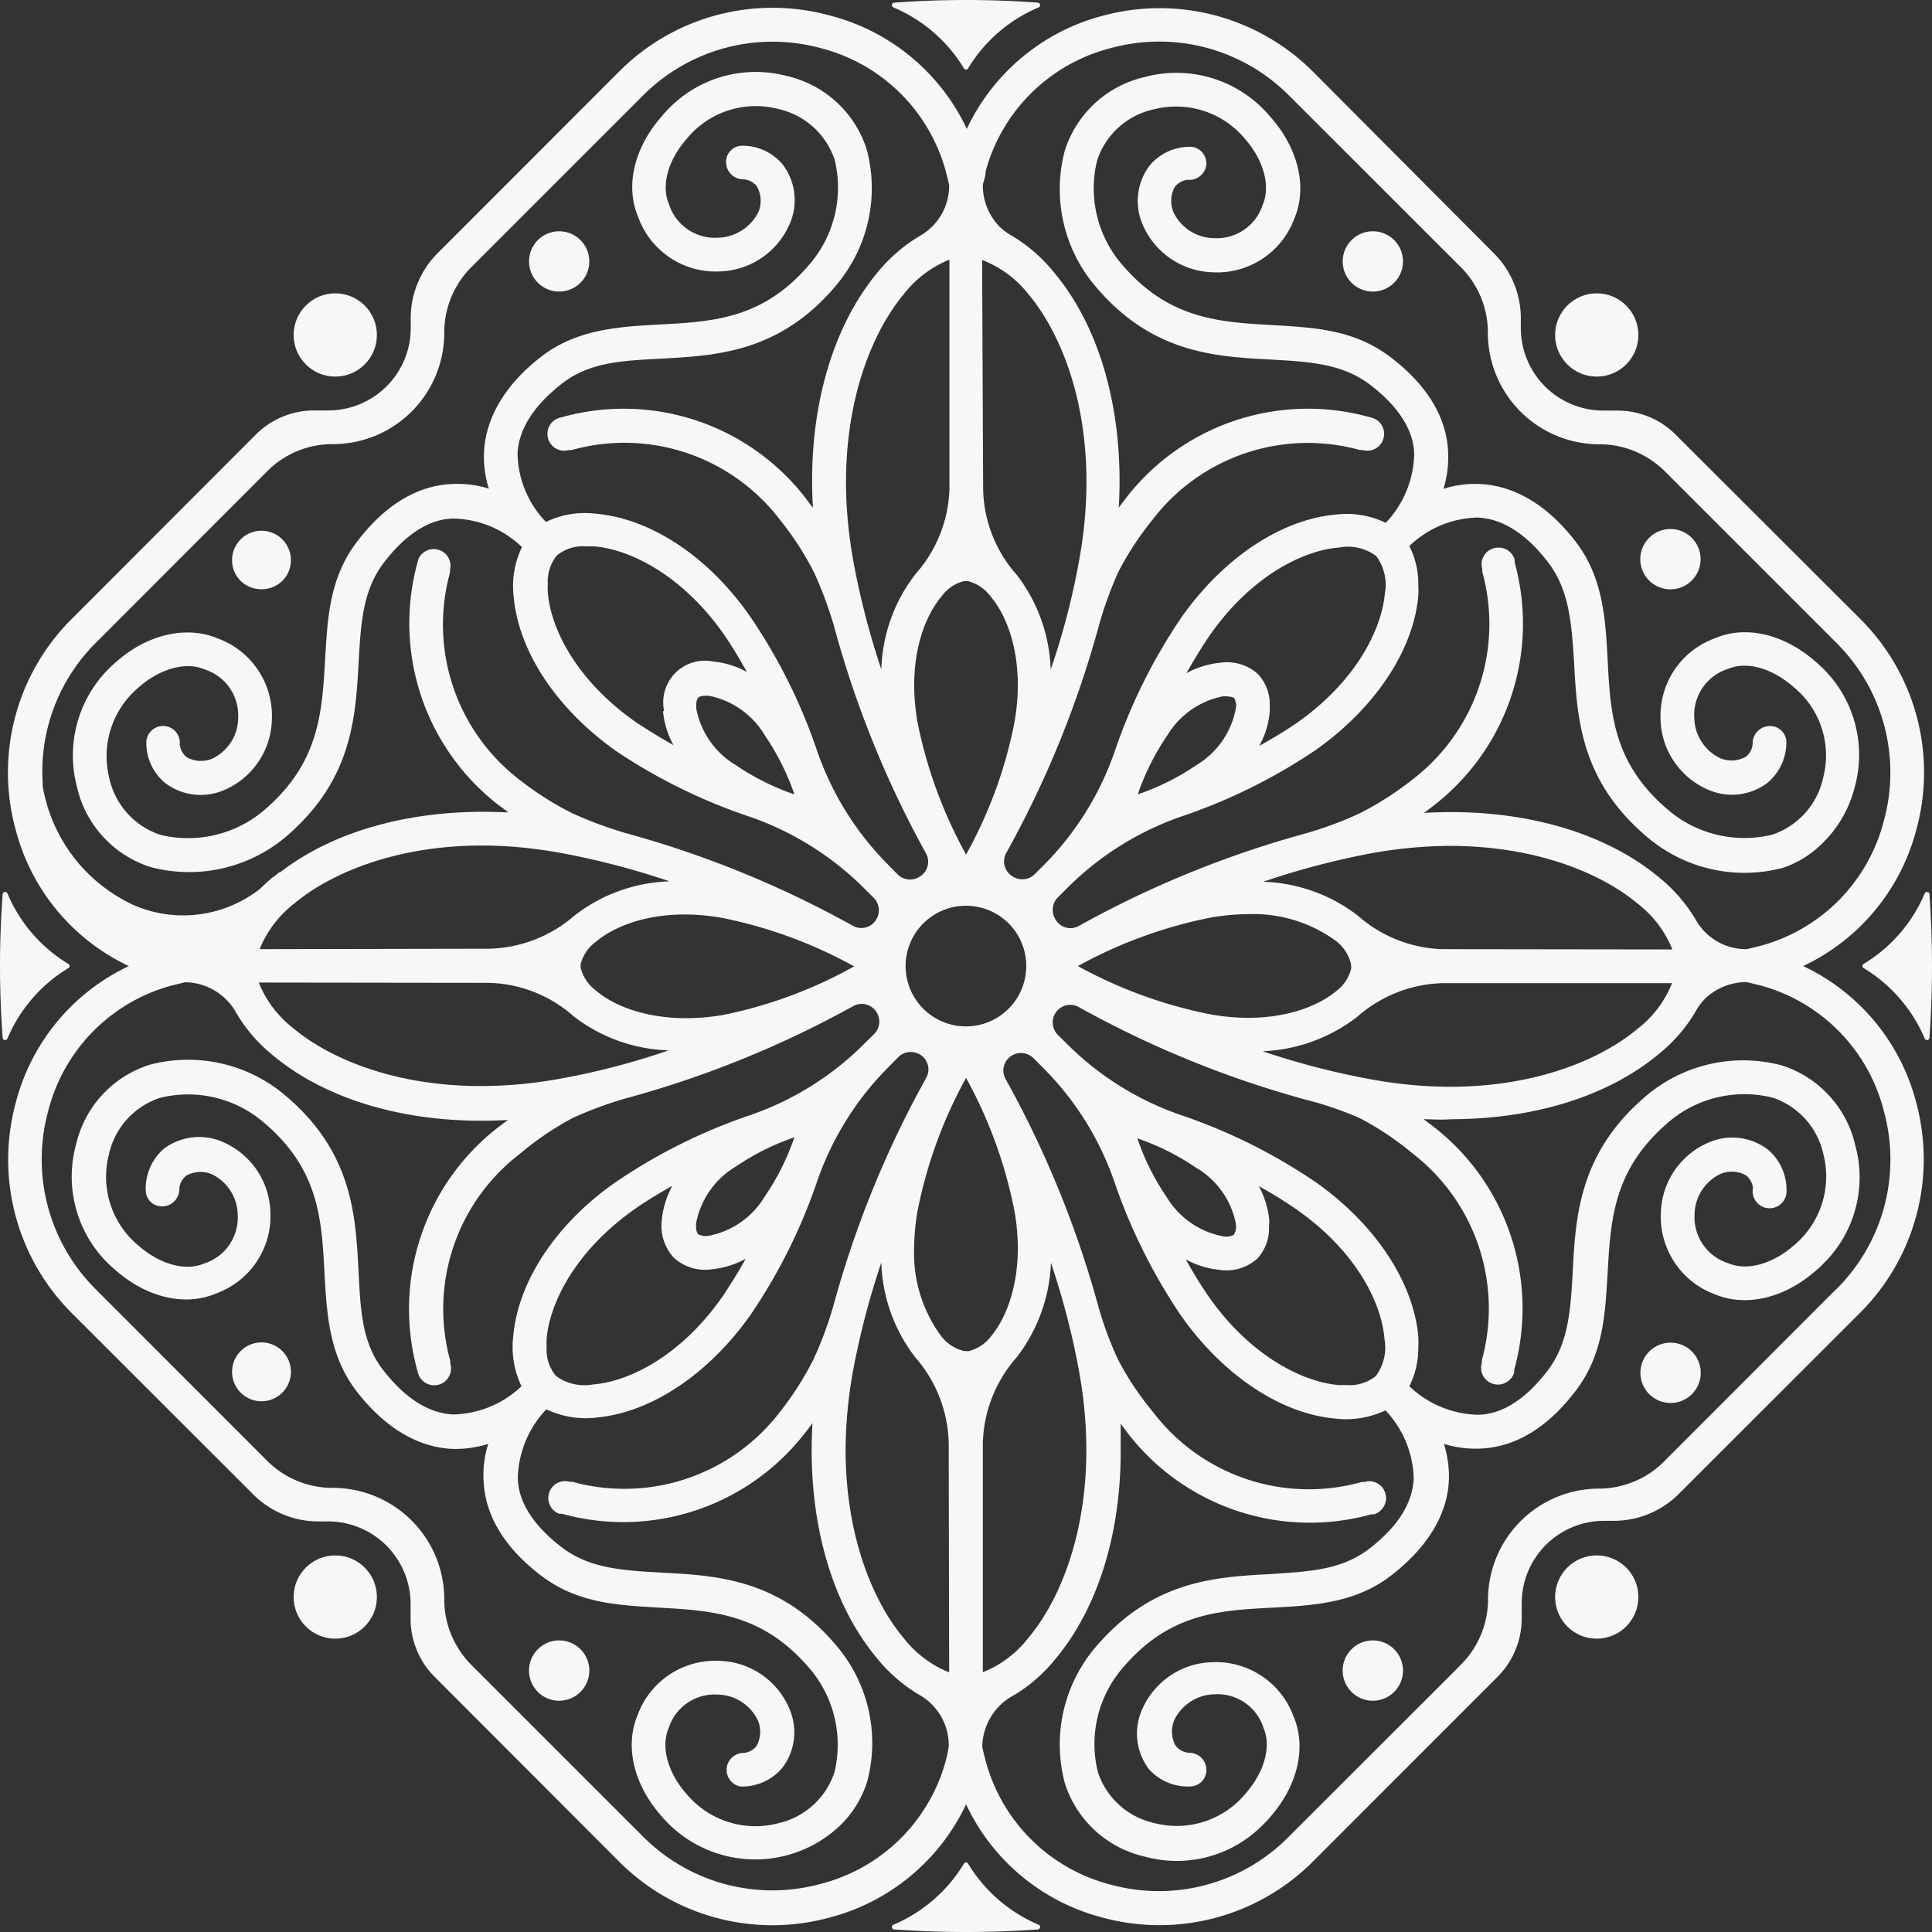 <svg xmlns="http://www.w3.org/2000/svg" viewBox="0 0 131.33 131.33"><rect x="0" y="0" width="131.33" height="131.33" fill="#333333" stroke="none"/><defs><style>.cls-1{fill:#f7f7f7;}</style></defs><g id="Layer_2" data-name="Layer 2"><g id="Layer_1-2" data-name="Layer 1"><path class="cls-1" d="M122.57,65.67a14.21,14.21,0,0,0,7.7-9.29,14.71,14.71,0,0,0-3.82-14.31L113.92,29.56a5.58,5.58,0,0,0-4-1.65H109a5.61,5.61,0,0,1-5.62-5.62v-.64a6.25,6.25,0,0,0-1.84-4.44L89.26,4.88A14.75,14.75,0,0,0,75,1.06a14.19,14.19,0,0,0-9.28,7.7,14.19,14.19,0,0,0-9.29-7.7A14.71,14.71,0,0,0,42.07,4.88L29.76,17.2a6.25,6.25,0,0,0-1.84,4.44v.65A5.6,5.6,0,0,1,22.3,27.9h-.91a5.6,5.6,0,0,0-4,1.64L4.88,42.07A14.71,14.71,0,0,0,1.06,56.38a14.19,14.19,0,0,0,7.7,9.29A14.19,14.19,0,0,0,1.06,75,14.75,14.75,0,0,0,4.88,89.26l12.33,12.32a6.25,6.25,0,0,0,4.44,1.84h.64A5.61,5.61,0,0,1,27.91,109V110a5.58,5.58,0,0,0,1.65,4l12.51,12.53a14.71,14.71,0,0,0,14.31,3.82,14.21,14.21,0,0,0,9.29-7.7,14.16,14.16,0,0,0,9.28,7.7,14.75,14.75,0,0,0,14.31-3.82l12.53-12.54a5.61,5.61,0,0,0,1.65-4V109a5.6,5.6,0,0,1,5.6-5.62h.65a6.25,6.25,0,0,0,4.44-1.84l12.32-12.31A14.75,14.75,0,0,0,130.27,75,14.16,14.16,0,0,0,122.57,65.67ZM67,11.64a11.85,11.85,0,0,1,8.51-8.37A12.44,12.44,0,0,1,87.64,6.51L99.2,18.06a6.29,6.29,0,0,1,1.94,4.46,7.58,7.58,0,0,0,7.68,7.68,6.3,6.3,0,0,1,4.45,1.94l11.55,11.55a12.4,12.4,0,0,1,3.24,12.09,11.84,11.84,0,0,1-8.37,8.51l-.94.23a3.92,3.92,0,0,1-3.44-1.93,10.7,10.7,0,0,0-2.51-2.93c-3.85-3.21-9.66-4.78-16-4.4.24-.17.46-.35.68-.52a15.62,15.62,0,0,0,5.48-16.51l0-.2a1.15,1.15,0,0,0-1.43-.76,1.13,1.13,0,0,0-.77,1.41l0,.19A13.31,13.31,0,0,1,96,53,21,21,0,0,1,92.4,55.3a25.11,25.11,0,0,1-3.64,1.35,69.38,69.38,0,0,0-15.42,6.29,1.17,1.17,0,0,1-1.63-.51h0A1.2,1.2,0,0,1,71.91,61l.66-.66a20.45,20.45,0,0,1,7.74-4.84A38,38,0,0,0,89.41,51c4-2.81,6.67-6.75,7-10.5a6.06,6.06,0,0,0,0-.73,5.63,5.63,0,0,0-.61-2.65,6.92,6.92,0,0,1,4.63-1.94c1.69.07,3.29,1.09,4.77,3S106.82,42.34,107,45c.2,3.86.44,8.22,5.2,12.09a10.21,10.21,0,0,0,9,1.9A6.91,6.91,0,0,0,124,57.2a8,8,0,0,0,2.07-3.67A8.25,8.25,0,0,0,123.44,45c-2.14-1.9-4.77-2.52-6.87-1.61a5.6,5.6,0,0,0-3.69,5.53,5.34,5.34,0,0,0,3.4,4.83,4,4,0,0,0,3.87-.54,3.59,3.59,0,0,0,1.28-2.85,1.11,1.11,0,0,0-1.22-1,1.17,1.17,0,0,0-1.07,1.2,1.22,1.22,0,0,1-.48.89,2,2,0,0,1-1.73.09,3.12,3.12,0,0,1-1.76-2.76,3.28,3.28,0,0,1,2.29-3.31c1.27-.54,3-.06,4.47,1.24a6,6,0,0,1,2,6.16,5.24,5.24,0,0,1-3.47,3.87,8,8,0,0,1-6.83-1.49c-4-3.24-4.16-6.74-4.35-10.44-.15-2.75-.31-5.58-2.18-8S103,33,100.56,32.9a7.1,7.1,0,0,0-2.44.33,7.29,7.29,0,0,0,.32-2.46c-.09-2.39-1.42-4.59-3.93-6.5s-5.27-2-8-2.17c-3.71-.21-7.21-.4-10.45-4.37a7.94,7.94,0,0,1-1.48-6.83,5.22,5.22,0,0,1,3.86-3.47,6.09,6.09,0,0,1,6.18,2c1.28,1.45,1.76,3.22,1.22,4.47a3.28,3.28,0,0,1-3.3,2.29,3.1,3.1,0,0,1-2.77-1.76,2,2,0,0,1,.09-1.73,1.32,1.32,0,0,1,.88-.48,1.16,1.16,0,0,0,1.26-1,1.14,1.14,0,0,0-1-1.24,3.56,3.56,0,0,0-2.85,1.27,4,4,0,0,0-.54,3.86,5.35,5.35,0,0,0,4.83,3.4,5.6,5.6,0,0,0,5.55-3.67c.89-2.11.27-4.75-1.63-6.89A8.31,8.31,0,0,0,77.8,5.24a7.44,7.44,0,0,0-5.42,5,10.21,10.21,0,0,0,1.9,9c3.88,4.76,8.25,5,12.1,5.2,2.61.15,4.86.27,6.75,1.71s3,3.09,3,4.78a7,7,0,0,1-1.93,4.61,6.12,6.12,0,0,0-3.4-.56c-3.75.33-7.69,3-10.5,7A38.05,38.05,0,0,0,75.8,51,20.36,20.36,0,0,1,71,58.76l-.66.66a1.19,1.19,0,0,1-1.39.22h0A1.19,1.19,0,0,1,68.39,58a69.35,69.35,0,0,0,6.3-15.44A25.93,25.93,0,0,1,76,38.92a20.57,20.57,0,0,1,2.36-3.61,13.28,13.28,0,0,1,14.08-4.72l.18,0a1.14,1.14,0,1,0,.65-2.19l-.19-.05a15.63,15.63,0,0,0-16.52,5.48c-.17.23-.34.44-.51.68.37-6.35-1.19-12.17-4.41-16A10.73,10.73,0,0,0,68.74,16a3.7,3.7,0,0,1-.79-.59,4,4,0,0,1-1.14-2.85C66.88,12.27,67,11.94,67,11.64ZM91.86,65.79a2.7,2.7,0,0,1-1,1.56c-1.5,1.26-4.53,2.33-8.59,1.6a31.22,31.22,0,0,1-9-3.28,31.2,31.2,0,0,1,9-3.29,14.82,14.82,0,0,1,2.57-.24,9.53,9.53,0,0,1,6,1.84,2.84,2.84,0,0,1,1,1.56s0,.08,0,.13S91.86,65.75,91.86,65.79Zm.41,3.32a0,0,0,0,0,0,0,9.12,9.12,0,0,1,5.84-2.28h15.55a7.34,7.34,0,0,1-2.34,3.1c-3.19,2.68-9.62,5-18.12,3.44a52.64,52.64,0,0,1-7.37-1.91A11.24,11.24,0,0,0,92.27,69.11Zm5.86-4.59a9.07,9.07,0,0,1-5.82-2.27l0,0a11.08,11.08,0,0,0-6.45-2.31A54.13,54.13,0,0,1,93.22,58a31,31,0,0,1,5.33-.5c5.86,0,10.31,1.86,12.79,3.94a7.4,7.4,0,0,1,2.34,3.1ZM85.51,45.82a3.15,3.15,0,0,0-2.57-.77,6,6,0,0,0-2.29.71c.47-.85,1-1.7,1.56-2.54,2.87-4.12,6.44-5.82,8.81-6a3.2,3.2,0,0,1,2.53.58,3.26,3.26,0,0,1,.59,2.53c-.21,2.38-1.9,5.95-6,8.82-.84.57-1.68,1.08-2.54,1.55a5.8,5.8,0,0,0,.71-2.29,2.68,2.68,0,0,0,0-.4A3,3,0,0,0,85.51,45.82Zm-2.37,1.51c.48,0,.71.07.75.12a1,1,0,0,1,.11.74A5.68,5.68,0,0,1,81.34,52a16.59,16.59,0,0,1-4,2,16.72,16.72,0,0,1,2-4A5.73,5.73,0,0,1,83.14,47.33ZM69.76,65.67a4.1,4.1,0,1,1-4.09-4.1A4.09,4.09,0,0,1,69.76,65.67Zm-3-48A7.42,7.42,0,0,1,69.91,20c2.68,3.2,5,9.62,3.44,18.12a49.46,49.46,0,0,1-1.93,7.4,11.11,11.11,0,0,0-2.31-6.45s0,0,0,0a9,9,0,0,1-2.28-5.83ZM65.67,39.5s.08,0,.12,0a2.81,2.81,0,0,1,1.56,1.06c1.26,1.49,2.33,4.52,1.6,8.59a30.56,30.56,0,0,1-3.28,8.94,31.23,31.23,0,0,1-3.29-8.94c-.73-4.07.35-7.1,1.61-8.59a2.68,2.68,0,0,1,1.55-1.06S65.62,39.51,65.67,39.5Zm-5.76,6A53.75,53.75,0,0,1,58,38.11c-1.53-8.5.77-14.92,3.44-18.12a7.48,7.48,0,0,1,3.1-2.34V33.2A9.09,9.09,0,0,1,62.25,39s0,0,0,0A11.11,11.11,0,0,0,59.91,45.51Zm-57,7.86a12.35,12.35,0,0,1,3.62-9.68L18.07,32.13a6.25,6.25,0,0,1,4.45-1.94,7.57,7.57,0,0,0,7.68-7.68,6.29,6.29,0,0,1,1.94-4.45L43.69,6.51A12.44,12.44,0,0,1,55.78,3.27a11.85,11.85,0,0,1,8.51,8.37c.08.3.16.63.23.94A3.92,3.92,0,0,1,62.59,16a10.87,10.87,0,0,0-2.93,2.51c-3.21,3.85-4.78,9.67-4.4,16-.19-.22-.35-.45-.52-.68a15.62,15.62,0,0,0-16.51-5.48l-.2.05a1.14,1.14,0,0,0,.65,2.19l.19,0A13.29,13.29,0,0,1,53,35.31a20.68,20.68,0,0,1,2.35,3.63,27.29,27.29,0,0,1,1.34,3.61A69.35,69.35,0,0,0,62.94,58a1.18,1.18,0,0,1-.51,1.64h0A1.19,1.19,0,0,1,61,59.42l-.65-.66A20.39,20.39,0,0,1,55.53,51,37.49,37.49,0,0,0,51,41.92c-2.81-4.05-6.73-6.67-10.5-7a6.09,6.09,0,0,0-3.39.56,6.89,6.89,0,0,1-1.93-4.62c.07-1.68,1.1-3.28,3-4.77s4.14-1.57,6.76-1.71c3.49-.19,7.42-.4,11-4a13,13,0,0,0,1.08-1.21,10.21,10.21,0,0,0,1.9-9,7.43,7.43,0,0,0-5.42-5A8.26,8.26,0,0,0,45,7.89c-1.9,2.14-2.52,4.77-1.61,6.88a5.59,5.59,0,0,0,5.53,3.68,5.34,5.34,0,0,0,4.83-3.4,4,4,0,0,0-.54-3.86,3.53,3.53,0,0,0-2.85-1.28,1.1,1.1,0,0,0-1,1.21,1.17,1.17,0,0,0,1.2,1.07,1.25,1.25,0,0,1,.89.48,2,2,0,0,1,.11,1.73,3.17,3.17,0,0,1-2.78,1.76,3.28,3.28,0,0,1-3.31-2.29c-.54-1.27-.06-3,1.24-4.47a6.06,6.06,0,0,1,6.16-2,5.24,5.24,0,0,1,3.87,3.47,8,8,0,0,1-1.49,6.83c-3.23,4-6.74,4.16-10.44,4.36-2.75.15-5.58.31-8,2.17S33,28.37,32.9,30.77a7.2,7.2,0,0,0,.33,2.45,7,7,0,0,0-2.46-.32c-2.39.09-4.59,1.41-6.5,3.92s-2,5.27-2.17,8c-.21,3.7-.41,7.2-4.37,10.44a8,8,0,0,1-6.83,1.49A5.24,5.24,0,0,1,7.43,52.9a6.12,6.12,0,0,1,2-6.18c1.45-1.28,3.22-1.76,4.47-1.22a3.28,3.28,0,0,1,2.29,3.31,3.09,3.09,0,0,1-1.76,2.76,2,2,0,0,1-1.73-.09,1.28,1.28,0,0,1-.48-.88,1.14,1.14,0,0,0-2.27-.22,3.52,3.52,0,0,0,1.27,2.84,4,4,0,0,0,3.86.55,5.34,5.34,0,0,0,3.4-4.83,5.61,5.61,0,0,0-3.67-5.54C12.67,42.5,10,43.12,7.89,45a8.34,8.34,0,0,0-2.65,8.52,7.44,7.44,0,0,0,5,5.42,10.21,10.21,0,0,0,9-1.9A13.07,13.07,0,0,0,20.38,56c3.59-3.58,3.81-7.51,4-11,.15-2.61.27-4.86,1.71-6.75s3.09-3,4.77-3a6.89,6.89,0,0,1,4.62,1.94,6.09,6.09,0,0,0-.56,3.39c.34,3.77,3,7.69,7,10.5A37.86,37.86,0,0,0,51,55.53a20.49,20.49,0,0,1,7.73,4.84l.66.66a1.19,1.19,0,0,1,.22,1.39h0a1.18,1.18,0,0,1-1.64.51,69.35,69.35,0,0,0-15.44-6.3,27.29,27.29,0,0,1-3.61-1.34A20.68,20.68,0,0,1,35.31,53a13.29,13.29,0,0,1-4.72-14.08l0-.19A1.14,1.14,0,0,0,28.44,38l-.05.2a15.62,15.62,0,0,0,5.48,16.51c.23.17.46.33.68.52C28.44,54.9,22.83,56.34,19,59.33l0-.06-.24.21c-.08.07-.17.12-.25.18-.29.24-.56.49-.81.74a8.46,8.46,0,0,1-8.58,1.14A10.91,10.91,0,0,1,2.89,53.37Zm42.16-5a6,6,0,0,0,.71,2.29c-.85-.47-1.7-1-2.54-1.55-4.11-2.87-5.82-6.44-6-8.82a3.32,3.32,0,0,1,0-.53,2.83,2.83,0,0,1,.62-2,2.83,2.83,0,0,1,2-.61l.54,0c2.38.2,5.95,1.9,8.82,6,.57.84,1.08,1.69,1.55,2.54a5.8,5.8,0,0,0-2.29-.71,2.83,2.83,0,0,0-3.34,3.34Zm2.4-.94c0-.05.26-.16.74-.12A5.71,5.71,0,0,1,52,50a16.72,16.72,0,0,1,2,4,16.72,16.72,0,0,1-4-2,5.71,5.71,0,0,1-2.67-3.83,1.41,1.41,0,0,1,0-.2C47.32,47.64,47.41,47.47,47.45,47.45ZM33.2,66.81A9,9,0,0,1,39,69.09s0,0,0,0a11.11,11.11,0,0,0,6.45,2.31,49.46,49.46,0,0,1-7.4,1.93c-8.5,1.54-14.92-.76-18.12-3.44a7.42,7.42,0,0,1-2.34-3.1ZM17.65,64.52A7.48,7.48,0,0,1,20,61.42c3.2-2.67,9.62-5,18.12-3.44a53.75,53.75,0,0,1,7.4,1.93,11.11,11.11,0,0,0-6.45,2.31s0,0,0,0a9.14,9.14,0,0,1-5.84,2.27Zm22.88,2.83a2.81,2.81,0,0,1-1.06-1.56s0-.08,0-.12,0-.08,0-.13A2.72,2.72,0,0,1,40.53,64c1.49-1.25,4.52-2.33,8.59-1.6a31.23,31.23,0,0,1,8.94,3.29A30.56,30.56,0,0,1,49.12,69C45.05,69.68,42,68.61,40.53,67.35Zm23.76,52.34a11.84,11.84,0,0,1-8.51,8.37,12.4,12.4,0,0,1-12.09-3.24L32.14,113.27a6.3,6.3,0,0,1-1.94-4.45,7.58,7.58,0,0,0-7.68-7.68,6.29,6.29,0,0,1-4.46-1.94L6.51,87.64A12.44,12.44,0,0,1,3.27,75.55,11.85,11.85,0,0,1,11.64,67l.94-.23A4,4,0,0,1,15.43,68a3.7,3.7,0,0,1,.59.79,10.73,10.73,0,0,0,2.51,2.93c3.85,3.22,9.66,4.78,16,4.41l-.68.51a15.63,15.63,0,0,0-5.48,16.52l.05.19a1.14,1.14,0,0,0,2.19-.65l0-.18a13.28,13.28,0,0,1,4.72-14.08A20.57,20.57,0,0,1,38.92,76a25.93,25.93,0,0,1,3.63-1.34A69.35,69.35,0,0,0,58,68.39a1.19,1.19,0,0,1,1.64.51h0a1.19,1.19,0,0,1-.22,1.39l-.66.65A20.27,20.27,0,0,1,51,75.8a37.86,37.86,0,0,0-9.11,4.53c-4.05,2.81-6.67,6.74-7,10.49a6.14,6.14,0,0,0,.56,3.41,6.94,6.94,0,0,1-4.62,1.92c-1.68-.07-3.28-1.09-4.77-3S24.51,89,24.37,86.37c-.2-3.86-.44-8.21-5.2-12.09a10.21,10.21,0,0,0-9-1.9,7.43,7.43,0,0,0-5,5.42,8.26,8.26,0,0,0,2.65,8.51c2.14,1.9,4.77,2.52,6.88,1.61a5.59,5.59,0,0,0,3.68-5.53,5.35,5.35,0,0,0-3.4-4.83,4,4,0,0,0-3.86.54A3.61,3.61,0,0,0,9.91,81a1.1,1.1,0,0,0,1.21,1,1.17,1.17,0,0,0,1.07-1.2,1.25,1.25,0,0,1,.48-.89,2,2,0,0,1,1.73-.09,3.12,3.12,0,0,1,1.76,2.77,3.28,3.28,0,0,1-2.29,3.3c-1.27.54-3,.06-4.47-1.23a6.06,6.06,0,0,1-2-6.17,5.22,5.22,0,0,1,3.47-3.86,7.91,7.91,0,0,1,6.83,1.48c4,3.24,4.16,6.74,4.36,10.45.15,2.74.31,5.58,2.17,8s4.11,3.82,6.51,3.93a7.45,7.45,0,0,0,2.45-.34,7,7,0,0,0-.32,2.46c.09,2.39,1.41,4.59,3.92,6.5s5.27,2,8,2.17c3.7.21,7.2.4,10.44,4.37a8,8,0,0,1,1.49,6.83,5.24,5.24,0,0,1-3.87,3.47,6.1,6.1,0,0,1-6.18-2c-1.28-1.45-1.76-3.21-1.22-4.47a3.28,3.28,0,0,1,3.31-2.29,3.09,3.09,0,0,1,2.76,1.76,2,2,0,0,1-.09,1.73,1.26,1.26,0,0,1-.88.48,1.15,1.15,0,0,0-.22,2.28,3.58,3.58,0,0,0,2.85-1.27,4,4,0,0,0,.54-3.87,5.32,5.32,0,0,0-4.83-3.4,5.61,5.61,0,0,0-5.54,3.67c-.9,2.11-.28,4.75,1.62,6.89A8.37,8.37,0,0,0,57.2,124a7.14,7.14,0,0,0,1.75-2.9,10.21,10.21,0,0,0-1.9-9c-3.87-4.76-8.24-5-12.1-5.2-2.61-.15-4.86-.27-6.75-1.71s-3-3.08-3-4.77a7,7,0,0,1,1.94-4.62,6.2,6.2,0,0,0,3.4.56c3.76-.34,7.68-3,10.49-7a37.62,37.62,0,0,0,4.53-9.1,20.47,20.47,0,0,1,4.85-7.74l.65-.66a1.2,1.2,0,0,1,1.39-.22s0,0,0,0a1.17,1.17,0,0,1,.51,1.63,69.38,69.38,0,0,0-6.29,15.42A25.11,25.11,0,0,1,55.3,92.4,21,21,0,0,1,53,96a13.31,13.31,0,0,1-14.08,4.73l-.19,0a1.13,1.13,0,0,0-1.41.77A1.15,1.15,0,0,0,38,102.9l.2,0a15.62,15.62,0,0,0,16.51-5.48c.17-.22.35-.44.52-.68-.38,6.36,1.19,12.17,4.4,16a10.7,10.7,0,0,0,2.93,2.51,3.92,3.92,0,0,1,1.93,3.44C64.45,119.06,64.37,119.39,64.29,119.69ZM45.82,85.51a3.13,3.13,0,0,0,2.57.77,6.07,6.07,0,0,0,2.3-.71c-.48.86-1,1.7-1.56,2.54-2.87,4.12-6.44,5.82-8.82,6a3.26,3.26,0,0,1-2.53-.59,2.83,2.83,0,0,1-.62-2,3.32,3.32,0,0,1,0-.53c.2-2.37,1.91-5.94,6-8.81.84-.59,1.69-1.09,2.54-1.57a6.07,6.07,0,0,0-.71,2.3A3.18,3.18,0,0,0,45.82,85.51ZM48.19,84a1.08,1.08,0,0,1-.74-.11.82.82,0,0,1-.13-.55,1.41,1.41,0,0,1,0-.2A5.73,5.73,0,0,1,50,79.31a16.72,16.72,0,0,1,4-2,16.59,16.59,0,0,1-2,4A5.68,5.68,0,0,1,48.19,84Zm16.33,29.68a7.4,7.4,0,0,1-3.1-2.34c-2.08-2.48-3.94-6.93-3.94-12.79a31,31,0,0,1,.5-5.33,54.13,54.13,0,0,1,1.93-7.4,11.08,11.08,0,0,0,2.31,6.45s0,0,0,0a9.16,9.16,0,0,1,2.27,5.84Zm1.15-21.84s-.08,0-.13,0a2.78,2.78,0,0,1-1.55-1,9.47,9.47,0,0,1-1.85-6,14.82,14.82,0,0,1,.24-2.57,31.2,31.2,0,0,1,3.29-9,31.22,31.22,0,0,1,3.28,9c.73,4.06-.34,7.09-1.6,8.59a2.75,2.75,0,0,1-1.56,1S65.71,91.83,65.67,91.84Zm5.77-6a52.64,52.64,0,0,1,1.91,7.37c1.54,8.5-.76,14.93-3.44,18.12a7.34,7.34,0,0,1-3.1,2.34V98.13a9.12,9.12,0,0,1,2.28-5.84,0,0,0,0,0,0,0A11.24,11.24,0,0,0,71.44,85.85Zm53.38,1.79L113.27,99.19a6.3,6.3,0,0,1-4.45,2,7.56,7.56,0,0,0-7.67,7.67,6.3,6.3,0,0,1-2,4.45l-.16.17-11.4,11.39a12.4,12.4,0,0,1-12.09,3.24A11.84,11.84,0,0,1,67,119.69c-.08-.3-.16-.63-.23-.94A4.06,4.06,0,0,1,68,115.9a3.7,3.7,0,0,1,.79-.59,10.56,10.56,0,0,0,2.93-2.51c2.91-3.47,4.47-8.54,4.46-14.18,0-.61,0-1.22,0-1.84.18.23.34.46.51.68a15.63,15.63,0,0,0,16.52,5.48l.19,0a1.17,1.17,0,0,0,.82-1.1,1.26,1.26,0,0,0-.05-.33,1.13,1.13,0,0,0-1.42-.77l-.18,0A13.31,13.31,0,0,1,78.39,96,20.24,20.24,0,0,1,76,92.42a23.8,23.8,0,0,1-1.35-3.66,69.53,69.53,0,0,0-6.3-15.42,1.19,1.19,0,0,1,.51-1.63v0a1.2,1.2,0,0,1,1.39.22l.66.66a20.32,20.32,0,0,1,4.84,7.74,38.37,38.37,0,0,0,4.53,9.1c2.81,4,6.74,6.67,10.5,7a6.21,6.21,0,0,0,3.4-.56,7,7,0,0,1,1.92,4.62c-.07,1.69-1.09,3.29-3,4.77S89,106.82,86.37,107c-3.86.2-8.21.46-12.09,5.2a10.21,10.21,0,0,0-1.9,9,7.41,7.41,0,0,0,5.42,5,8.21,8.21,0,0,0,8.12-2.23,3.88,3.88,0,0,0,.39-.42c1.9-2.14,2.52-4.77,1.62-6.87a5.62,5.62,0,0,0-5.54-3.69,5.35,5.35,0,0,0-4.83,3.4,4,4,0,0,0,.54,3.87A3.54,3.54,0,0,0,81,121.43a1.11,1.11,0,0,0,1-1.22,1.16,1.16,0,0,0-1.2-1.06,1.3,1.3,0,0,1-.89-.49,2,2,0,0,1-.09-1.73,3.11,3.11,0,0,1,2.77-1.76,3.28,3.28,0,0,1,3.3,2.29c.54,1.27.06,3-1.23,4.47a6.06,6.06,0,0,1-6.17,2,5.22,5.22,0,0,1-3.86-3.47,7.92,7.92,0,0,1,1.48-6.83c3.24-4,6.74-4.16,10.45-4.35,2.74-.15,5.58-.31,8-2.18s3.84-4.1,3.93-6.51a7.35,7.35,0,0,0-.34-2.44,7.29,7.29,0,0,0,2.46.32c2.39-.09,4.59-1.42,6.5-3.93s2-5.27,2.17-8c.21-3.71.4-7.21,4.37-10.45a7.94,7.94,0,0,1,6.83-1.48,5.22,5.22,0,0,1,3.47,3.86,6.1,6.1,0,0,1-2,6.18c-1.45,1.28-3.21,1.76-4.47,1.22a3.28,3.28,0,0,1-2.29-3.3,3.1,3.1,0,0,1,1.76-2.77,2,2,0,0,1,1.73.09,1.27,1.27,0,0,1,.48.88,1.15,1.15,0,1,0,2.28.22,3.59,3.59,0,0,0-1.27-2.85,4,4,0,0,0-3.87-.54,5.35,5.35,0,0,0-3.4,4.83,5.62,5.62,0,0,0,3.67,5.55c2.11.89,4.75.27,6.89-1.63a3.88,3.88,0,0,0,.42-.39,8.21,8.21,0,0,0,2.23-8.12,7.43,7.43,0,0,0-5-5.42,10.21,10.21,0,0,0-9,1.9c-4.74,3.89-5,8.25-5.2,12.1-.15,2.61-.27,4.86-1.71,6.75s-3.08,3-4.77,3a7,7,0,0,1-4.63-1.94,5.71,5.71,0,0,0,.61-2.66,6,6,0,0,0,0-.73c-.34-3.76-3-7.69-7-10.5a38,38,0,0,0-9.1-4.53A20.23,20.23,0,0,1,72.57,71l-.66-.65a1.2,1.2,0,0,1-.22-1.39h0a1.19,1.19,0,0,1,1.63-.51,69.44,69.44,0,0,0,15.43,6.3A24,24,0,0,1,92.42,76,20.24,20.24,0,0,1,96,78.39a13.31,13.31,0,0,1,4.73,14.08l0,.18a1.13,1.13,0,0,0,.77,1.42,1.26,1.26,0,0,0,.33.05,1.17,1.17,0,0,0,1.1-.82l0-.19a15.63,15.63,0,0,0-5.48-16.52l-.68-.51c.62,0,1.23.06,1.84,0,5.64,0,10.71-1.55,14.18-4.46a10.56,10.56,0,0,0,2.51-2.93,3.7,3.7,0,0,1,.59-.79,4.06,4.06,0,0,1,2.85-1.14l.94.23a11.84,11.84,0,0,1,8.37,8.51A12.4,12.4,0,0,1,124.82,87.64Zm-38.54-4.7a6.07,6.07,0,0,0-.71-2.3,28.57,28.57,0,0,1,2.54,1.57c4.13,2.87,5.82,6.44,6,8.81a3.23,3.23,0,0,1-.59,2.53,2.82,2.82,0,0,1-2,.61l-.54,0c-2.37-.21-5.94-1.91-8.81-6a28.44,28.44,0,0,1-1.56-2.54,6,6,0,0,0,2.29.71,3.12,3.12,0,0,0,2.57-.77,3,3,0,0,0,.79-2.17A2.75,2.75,0,0,0,86.28,82.94Zm-2.39,1a1.14,1.14,0,0,1-.75.11,5.7,5.7,0,0,1-3.83-2.66,16.59,16.59,0,0,1-2-4,16.59,16.59,0,0,1,4,2A5.66,5.66,0,0,1,84,83.14,1.07,1.07,0,0,1,83.89,83.89Z"/><path class="cls-1" d="M19.22,39.46a2,2,0,1,0-2.89,0A2.05,2.05,0,0,0,19.22,39.46Z"/><circle class="cls-1" cx="38.01" cy="17.77" r="2.05"/><circle class="cls-1" cx="93.32" cy="17.77" r="2.05"/><path class="cls-1" d="M115,39.46a2.05,2.05,0,1,0-2.9,0A2.05,2.05,0,0,0,115,39.46Z"/><path class="cls-1" d="M112.11,91.87a2.05,2.05,0,1,0,2.9,0A2.05,2.05,0,0,0,112.11,91.87Z"/><path class="cls-1" d="M91.87,112.11a2.05,2.05,0,1,0,2.9,0A2.05,2.05,0,0,0,91.87,112.11Z"/><path class="cls-1" d="M36.56,112.11a2.05,2.05,0,1,0,2.9,0A2.05,2.05,0,0,0,36.56,112.11Z"/><path class="cls-1" d="M16.33,91.87a2,2,0,1,0,2.89,0A2,2,0,0,0,16.33,91.87Z"/><path class="cls-1" d="M130.84,60.72a10.26,10.26,0,0,1-4.15,4.8.16.16,0,0,0,0,.29,10.3,10.3,0,0,1,4.15,4.8.17.17,0,0,0,.32-.06c.11-1.63.17-3.26.17-4.88s-.06-3.26-.17-4.88A.17.17,0,0,0,130.84,60.72Z"/><path class="cls-1" d="M70.61,130.84a10.3,10.3,0,0,1-4.8-4.15.16.16,0,0,0-.29,0,10.26,10.26,0,0,1-4.8,4.15.17.17,0,0,0,.07.32c1.62.11,3.26.17,4.88.17s3.25-.06,4.88-.17A.17.17,0,0,0,70.61,130.84Z"/><path class="cls-1" d="M.5,70.61a10.27,10.27,0,0,1,4.14-4.8.16.16,0,0,0,0-.29A10.23,10.23,0,0,1,.5,60.72a.17.17,0,0,0-.32.07C.06,62.41,0,64.05,0,65.67s.06,3.25.18,4.88A.17.17,0,0,0,.5,70.61Z"/><path class="cls-1" d="M60.72.5a10.23,10.23,0,0,1,4.8,4.14.16.16,0,0,0,.29,0A10.27,10.27,0,0,1,70.61.5a.17.17,0,0,0-.06-.32C68.92.06,67.29,0,65.67,0s-3.26.06-4.88.18A.17.17,0,0,0,60.72.5Z"/><circle class="cls-1" cx="22.79" cy="22.77" r="2.83"/><circle class="cls-1" cx="108.54" cy="22.77" r="2.83"/><circle class="cls-1" cx="22.79" cy="108.56" r="2.83"/><circle class="cls-1" cx="108.54" cy="108.56" r="2.83"/></g></g></svg>